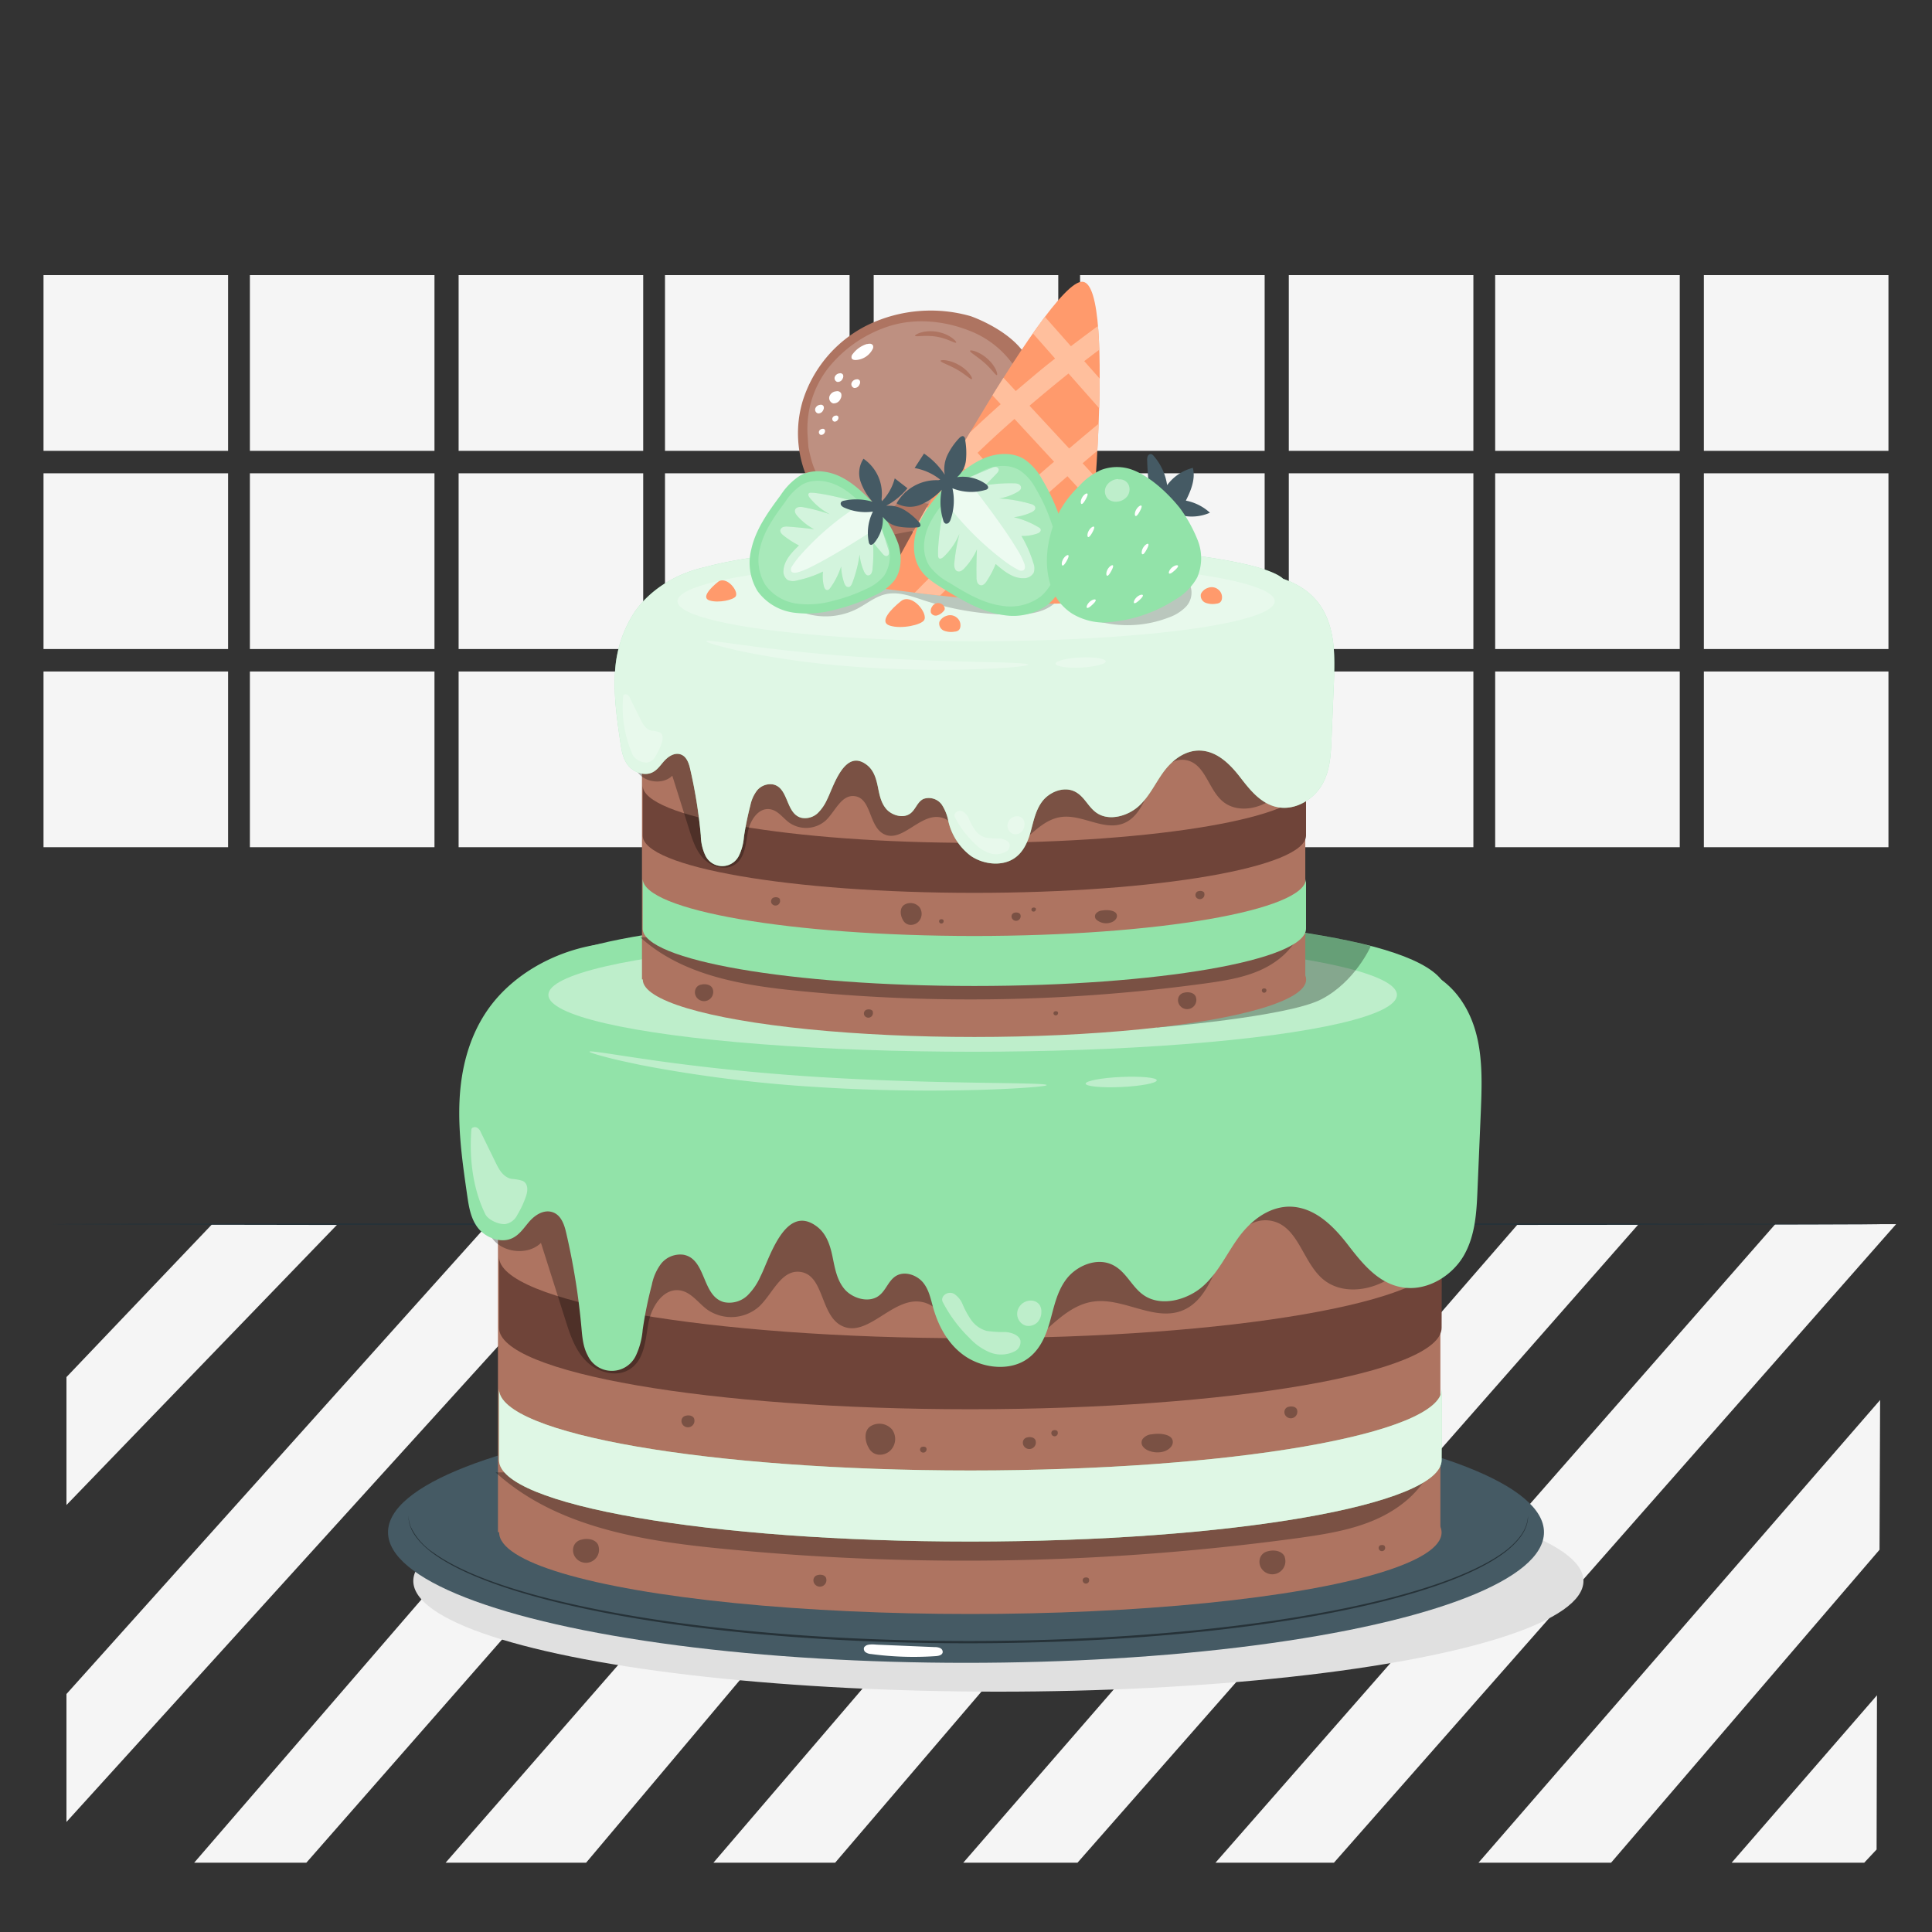 <svg xmlns="http://www.w3.org/2000/svg" viewBox="0 0 500 500"><rect x="0" y="0" width="500" height="500" fill="#333333" stroke="none"/><g id="freepik--background-complete--inject-6"><rect x="11.26" y="122.49" width="47.77" height="45.48" style="fill:#f5f5f5"></rect><rect x="11.26" y="173.78" width="47.77" height="45.48" style="fill:#f5f5f5"></rect><rect x="64.67" y="122.49" width="47.77" height="45.48" style="fill:#f5f5f5"></rect><rect x="64.67" y="173.78" width="47.77" height="45.48" style="fill:#f5f5f5"></rect><rect x="118.69" y="122.49" width="47.77" height="45.48" style="fill:#f5f5f5"></rect><rect x="118.69" y="173.78" width="47.77" height="45.48" style="fill:#f5f5f5"></rect><rect x="172.1" y="122.49" width="47.77" height="45.48" style="fill:#f5f5f5"></rect><rect x="172.1" y="173.78" width="47.77" height="45.48" style="fill:#f5f5f5"></rect><rect x="226.11" y="122.49" width="47.77" height="45.48" style="fill:#f5f5f5"></rect><rect x="226.11" y="173.78" width="47.77" height="45.48" style="fill:#f5f5f5"></rect><rect x="279.52" y="122.49" width="47.77" height="45.48" style="fill:#f5f5f5"></rect><rect x="279.52" y="173.78" width="47.77" height="45.48" style="fill:#f5f5f5"></rect><rect x="333.54" y="122.49" width="47.77" height="45.48" style="fill:#f5f5f5"></rect><rect x="333.54" y="173.78" width="47.77" height="45.48" style="fill:#f5f5f5"></rect><rect x="386.95" y="122.49" width="47.77" height="45.48" style="fill:#f5f5f5"></rect><rect x="386.95" y="173.78" width="47.77" height="45.48" style="fill:#f5f5f5"></rect><rect x="440.96" y="122.49" width="47.77" height="45.48" style="fill:#f5f5f5"></rect><rect x="11.26" y="71.2" width="47.77" height="45.48" style="fill:#f5f5f5"></rect><rect x="64.67" y="71.2" width="47.77" height="45.48" style="fill:#f5f5f5"></rect><rect x="118.69" y="71.2" width="47.77" height="45.48" style="fill:#f5f5f5"></rect><rect x="172.1" y="71.2" width="47.77" height="45.48" style="fill:#f5f5f5"></rect><rect x="226.11" y="71.2" width="47.77" height="45.48" style="fill:#f5f5f5"></rect><rect x="279.52" y="71.2" width="47.77" height="45.48" style="fill:#f5f5f5"></rect><rect x="333.54" y="71.2" width="47.77" height="45.48" style="fill:#f5f5f5"></rect><rect x="386.95" y="71.2" width="47.77" height="45.48" style="fill:#f5f5f5"></rect><rect x="440.96" y="71.2" width="47.77" height="45.48" style="fill:#f5f5f5"></rect><rect x="440.96" y="173.78" width="47.77" height="45.48" style="fill:#f5f5f5"></rect><polygon points="17.2 356.39 54.91 316.81 87.38 316.81 17.2 389.5 17.2 356.39" style="fill:#f5f5f5"></polygon><polygon points="17.2 438.41 126.29 316.81 157.56 316.81 17.2 471.52 17.2 438.41" style="fill:#f5f5f5"></polygon><polygon points="50.25 482.07 192.92 316.81 224.19 316.81 79.28 482.07 50.25 482.07" style="fill:#f5f5f5"></polygon><polygon points="115.32 482.07 259.55 316.81 290.82 316.81 151.68 482.07 115.32 482.07" style="fill:#f5f5f5"></polygon><polygon points="184.63 482.07 326.18 316.81 357.45 316.81 216.13 482.07 184.63 482.07" style="fill:#f5f5f5"></polygon><polygon points="249.29 482.07 392.81 316.81 424.08 316.81 278.85 482.07 249.29 482.07" style="fill:#f5f5f5"></polygon><polygon points="314.56 482.07 459.44 316.81 490.71 316.81 345.22 482.07 314.56 482.07" style="fill:#f5f5f5"></polygon><polygon points="382.63 482.07 416.94 482.07 486.42 401.07 486.57 362.32 382.63 482.07" style="fill:#f5f5f5"></polygon><polygon points="485.76 438.74 448.15 482.07 482.46 482.07 485.66 478.65 485.76 438.74" style="fill:#f5f5f5"></polygon><ellipse cx="258.38" cy="409.15" rx="151.42" ry="28.65" style="fill:#e0e0e0"></ellipse></g><g id="freepik--Table--inject-6"><path d="M486.76,316.81c0,.14-106,.26-236.75.26S13.24,317,13.24,316.81s106-.26,236.77-.26S486.76,316.67,486.76,316.81Z" style="fill:#263238"></path></g><g id="freepik--Cake--inject-6"><ellipse cx="250" cy="396.54" rx="149.58" ry="33.8" style="fill:#455a64"></ellipse><path d="M105.7,392.26a8.73,8.73,0,0,0,.67,3,16.54,16.54,0,0,0,5.85,6.6c6.32,4.56,17,8.67,30.44,12,27,6.75,65.46,10.81,107.9,10.83s80.92-4.08,107.91-10.83c13.47-3.37,24.13-7.47,30.45-12,3.15-2.25,5.09-4.69,5.84-6.59a8.94,8.94,0,0,0,.68-3s0,.27,0,.8a8.54,8.54,0,0,1-.56,2.26c-.73,1.94-2.67,4.42-5.83,6.72-6.32,4.64-17,8.81-30.47,12.23-27,6.85-65.52,11-108,11s-81-4.14-108-11c-13.48-3.42-24.15-7.58-30.47-12.23-3.16-2.3-5.09-4.78-5.82-6.72a7.81,7.81,0,0,1-.56-2.26C105.69,392.53,105.7,392.26,105.7,392.26Z" style="fill:#263238"></path><rect x="128.87" y="266.13" width="243.9" height="130.4" style="fill:#ae7461"></rect><path d="M373.09,343.62c0,11.65-54.6,21.09-122,21.09s-121.95-9.44-121.95-21.09V325.23c0,11.65,54.6,21.1,122,21.1s122-9.45,122-21.1Z" style="fill:#6f4439"></path><ellipse cx="251.13" cy="396.61" rx="121.95" ry="21.09" style="fill:#ae7461"></ellipse><g style="opacity:0.3"><path d="M371.46,306.17c-1.31,7.57-2.8,15.54-7.94,21.42s-15.24,8.51-21.21,3.4c-5.21-4.46-6.3-13.52-13.11-15-5.86-1.3-10.76,4.36-13.19,9.65s-4.66,11.54-10.28,13.62c-7.22,2.66-15.06-3.47-22.73-2.42-5.78.79-10,5.41-14.35,9.15s-10.55,7-15.79,4.51c-6.27-3-7.78-12.72-14.71-13.62-7.36-1-13.74,9.52-20.33,6.23-5.6-2.79-4.51-13.21-10.77-13.95-4.92-.58-7.07,5.67-10.62,9a10.91,10.91,0,0,1-13.33.81c-2.35-1.7-4.11-4.46-7-5-4.48-.77-7.56,4.3-8.32,8.61s-1,9.42-4.86,11.81c-3.48,2.18-8.4.73-11.26-2.17s-4.15-6.87-5.35-10.69L140,321.66c-3.63,3.58-10.88,2.44-13.14-2.05l1.69-18.72Z"></path></g><path d="M378.6,259.54c-5.37-8.38-15.31-13.25-44.5-15.65l-171.1,0c-14.67-.42-29.34,6.59-36.92,17.65-4.8,7-6.8,15.27-7.16,23.45s.83,16.32,2,24.44c.43,2.92.91,6,2.81,8.4s5.71,4,8.71,2.67c2-.88,3.16-2.76,4.53-4.34s3.48-3.05,5.67-2.55c2.4.55,3.33,3.06,3.83,5.2a179.16,179.16,0,0,1,4,24.72c.22,2.46.41,5,1.61,7.22a6.88,6.88,0,0,0,12.48.09,19.45,19.45,0,0,0,1.77-6.73,105.75,105.75,0,0,1,2.37-11.64,13.3,13.3,0,0,1,2.42-5.46,6.35,6.35,0,0,1,5.79-2.28c5.95,1.13,4.66,10.74,10.49,12.27a6.83,6.83,0,0,0,6-1.69,16,16,0,0,0,3.42-5c2.23-4.3,6.38-19.19,14.66-12.83,2.51,1.93,3.41,5,4,7.86s1.09,5.92,3.07,8.27,6.07,3.64,8.71,1.86c2.15-1.45,2.66-4.39,5.07-5.49,2.25-1,5.14.16,6.61,2s1.91,4.12,2.52,6.29c1.33,4.79,3.79,9.55,8.17,12.61s11,4,15.63,1.2c3.68-2.23,5.37-6.22,6.44-10S273.5,334.27,276,331s7.45-5.52,11.49-3.85,5.31,6.08,8.87,8.28c4.58,2.81,11.2.85,15.09-2.67s6-8.25,9-12.4,7.59-8,13.17-8.08c6.55,0,11.49,5.05,15.17,9.81s7.85,10.12,14.3,11.11,12.86-3.17,15.8-8.36,3.25-11.18,3.49-17l.87-20.54C383.63,277.85,383.89,267.81,378.6,259.54Z" style="fill:#92E3A9"></path><path d="M373.76,254.67c4.29,8-58.21,11.79-120.19,11.79s-112.23-6.74-112.23-15,50.25-15,112.23-15S367.16,242.34,373.76,254.67Z" style="fill:#92E3A9"></path><g style="opacity:0.3"><path d="M128.27,381.06c15.56,14.13,37.78,17.73,58.7,19.75A638.13,638.13,0,0,0,336.3,398c6.63-.93,13.33-2,19.48-4.65s11.77-7.09,14.53-13.19Z"></path></g><path d="M373.09,377.85c0,11.65-54.6,21.1-122,21.1s-121.95-9.45-121.95-21.1V359.47c0,11.65,54.6,21.09,122,21.09s122-9.44,122-21.09Z" style="fill:#92E3A9"></path><path d="M373.09,377.85c0,11.65-54.6,21.1-122,21.1s-121.95-9.45-121.95-21.1V359.47c0,11.65,54.6,21.09,122,21.09s122-9.44,122-21.09Z" style="fill:#fff;opacity:0.7"></path><g style="opacity:0.3"><path d="M154.87,400c-.55-1.6-2.73-2-4.36-1.54a2.69,2.69,0,0,0-2,1.6,3.18,3.18,0,0,0,.14,2.58,3.38,3.38,0,0,0,6.2-2.64Z"></path></g><g style="opacity:0.3"><path d="M332.52,403c-.55-1.6-2.73-2-4.36-1.54a2.67,2.67,0,0,0-2,1.6,3.12,3.12,0,0,0,.13,2.57,3.38,3.38,0,0,0,6.2-2.63Z"></path></g><g style="opacity:0.3"><path d="M303.32,372.39c-.66-1.24-3.28-1.54-5.25-1.19a3.23,3.23,0,0,0-2.38,1.25,1.68,1.68,0,0,0,.17,2c.92,1.18,3.34,1.75,5.21,1.23S304,373.64,303.32,372.39Z"></path></g><g style="opacity:0.3"><path d="M225.26,369.13c-1.72,1.16-1.48,3.8-.44,5.56a3.2,3.2,0,0,0,2.52,1.78,3.93,3.93,0,0,0,3-1,4.18,4.18,0,0,0,.51-5.54A4.35,4.35,0,0,0,225.26,369.13Z"></path></g><g style="opacity:0.3"><path d="M335.69,364.85c-.27-.8-1.36-1-2.18-.77a1.31,1.31,0,0,0-1,.8,1.55,1.55,0,0,0,.06,1.28,1.69,1.69,0,0,0,3.1-1.31Z"></path></g><g style="opacity:0.3"><path d="M268,372.78c-.27-.8-1.36-1-2.18-.77a1.33,1.33,0,0,0-1,.8,1.57,1.57,0,0,0,.07,1.29,1.69,1.69,0,0,0,3.1-1.32Z"></path></g><g style="opacity:0.3"><path d="M213.8,408.4c-.28-.8-1.37-1-2.18-.77a1.33,1.33,0,0,0-1,.8,1.54,1.54,0,0,0,.07,1.29,1.69,1.69,0,0,0,3.1-1.32Z"></path></g><g style="opacity:0.3"><path d="M179.65,367.16c-.27-.79-1.36-1-2.18-.76a1.33,1.33,0,0,0-1,.8,1.55,1.55,0,0,0,.07,1.28,1.69,1.69,0,0,0,3.1-1.32Z"></path></g><g style="opacity:0.3"><path d="M273.73,370.54c-.14-.4-.68-.5-1.09-.39a.67.67,0,0,0-.49.4.78.78,0,0,0,0,.65.84.84,0,0,0,1.55-.66Z"></path></g><g style="opacity:0.3"><path d="M239.76,374.82c-.13-.4-.68-.49-1.09-.38a.64.64,0,0,0-.49.4.79.79,0,0,0,0,.64.88.88,0,0,0,1.09.39A.86.86,0,0,0,239.76,374.82Z"></path></g><g style="opacity:0.3"><path d="M358.44,400.27c-.14-.4-.68-.49-1.09-.38a.63.63,0,0,0-.49.4.76.76,0,0,0,0,.64.84.84,0,0,0,1.55-.66Z"></path></g><g style="opacity:0.3"><path d="M281.84,408.66c-.14-.4-.68-.49-1.09-.38a.67.67,0,0,0-.49.4.75.75,0,0,0,0,.64.84.84,0,0,0,1.55-.66Z"></path></g><g style="opacity:0.4"><ellipse cx="251.72" cy="257.47" rx="109.8" ry="14.72" style="fill:#fff"></ellipse><path d="M270.88,280.82c0,.18-1.66.39-4.66.62s-7.36.46-12.75.62c-10.77.3-25.67.32-42.1-.74a354.57,354.57,0,0,1-41.84-5l-3.78-.71-3.36-.72c-2.09-.45-3.89-.86-5.35-1.26-2.92-.76-4.51-1.27-4.47-1.45.08-.38,6.63.83,17.25,2.33s25.36,3.18,41.71,4.2,31.18,1.33,41.93,1.5S270.86,280.44,270.88,280.82Z" style="fill:#fff"></path><path d="M299.37,279.58c0,.72-4.06,1.5-9.14,1.74s-9.24-.16-9.27-.87,4.06-1.5,9.15-1.73S299.34,278.87,299.37,279.58Z" style="fill:#fff"></path><path d="M122,292.25c-.59,7.23.3,15.29,3.61,22,.69,1.39,3.25,2.62,5.07,2.55a4.23,4.23,0,0,0,3.21-2.41,24.46,24.46,0,0,0,2.26-4.88c.46-1.38.59-3.18-.9-3.91a12.83,12.83,0,0,0-2.9-.51c-2.06-.45-3.13-2.29-3.93-3.92q-2-4.08-4-8.17a2.28,2.28,0,0,0-1-1.19c-.51-.25-1.34-.06-1.41.43" style="fill:#fff"></path><path d="M264.06,346.84c-.4-1.31-2.2-2-3.82-2.11a30.33,30.33,0,0,1-4.88-.29,7.34,7.34,0,0,1-4-2.8,22.5,22.5,0,0,1-2.22-4.05A5.93,5.93,0,0,0,247,334.9l0,0c-1.65-1-3.79.57-3,2.1a36.45,36.45,0,0,0,6.94,9.31,15.15,15.15,0,0,0,5.17,3.65,7.78,7.78,0,0,0,6.53-.26A2.66,2.66,0,0,0,264.06,346.84Z" style="fill:#fff"></path><path d="M269,337.65a2.72,2.72,0,0,0-2.13-1.06,3.54,3.54,0,0,0-3.23,1.88,3.2,3.2,0,0,0,.17,3.37,3,3,0,0,0,1.69,1.24,3.25,3.25,0,0,0,3-.89,3.78,3.78,0,0,0,1-2.62A3.13,3.13,0,0,0,269,337.65Z" style="fill:#fff"></path></g><path d="M299.37,265.93s33.72-2.75,42.53-7.28,12.85-13.76,12.85-13.76-7.69-2.38-21.61-4C327.54,240.26,299.37,265.93,299.37,265.93Z" style="opacity:0.3"></path><rect x="166.14" y="161.69" width="171.67" height="91.78" style="fill:#ae7461"></rect><path d="M338,216.22c0,8.2-38.43,14.85-85.84,14.85s-85.83-6.65-85.83-14.85V203.29c0,8.19,38.43,14.84,85.83,14.84S338,211.48,338,203.29Z" style="fill:#6f4439"></path><ellipse cx="252.19" cy="253.52" rx="85.84" ry="14.85" style="fill:#ae7461"></ellipse><g style="opacity:0.3"><path d="M336.89,189.87c-.93,5.33-2,10.94-5.6,15.08s-10.72,6-14.92,2.39c-3.67-3.14-4.44-9.52-9.23-10.58-4.12-.91-7.58,3.08-9.28,6.79s-3.29,8.13-7.24,9.59c-5.08,1.88-10.6-2.44-16-1.7-4.07.56-7.05,3.81-10.11,6.44s-7.42,4.92-11.11,3.17c-4.42-2.09-5.48-9-10.36-9.58-5.17-.67-9.67,6.7-14.3,4.39-3.94-2-3.18-9.3-7.58-9.82-3.47-.41-5,4-7.48,6.32a7.68,7.68,0,0,1-9.38.58c-1.66-1.2-2.9-3.15-4.94-3.5-3.15-.54-5.32,3-5.85,6.06s-.74,6.63-3.42,8.31c-2.45,1.54-5.92.52-7.93-1.52s-2.92-4.84-3.77-7.53q-2.19-7-4.4-14c-2.55,2.52-7.66,1.72-9.25-1.44l1.19-13.18Z"></path></g><path d="M341.91,157.05c-2-3-4.76-5.43-9.84-7.26-5.55-5.12-38.42-9.06-78.16-9.06-31.41,0-58.54,2.46-71.27,6-7.57,1.61-14.44,5.86-18.46,11.74a31.37,31.37,0,0,0-5.05,16.5c-.25,5.75.59,11.49,1.43,17.2.3,2.06.64,4.2,2,5.91s4,2.8,6.13,1.88c1.42-.62,2.23-1.94,3.19-3s2.45-2.15,4-1.8c1.69.39,2.34,2.16,2.69,3.66a127.09,127.09,0,0,1,2.8,17.4,12.71,12.71,0,0,0,1.13,5.08,4.83,4.83,0,0,0,8.78.06,13.42,13.42,0,0,0,1.24-4.73,79.23,79.23,0,0,1,1.67-8.19,9.5,9.5,0,0,1,1.71-3.84A4.45,4.45,0,0,1,200,203c4.18.79,3.27,7.56,7.38,8.64a4.81,4.81,0,0,0,4.23-1.19,11.37,11.37,0,0,0,2.41-3.49c1.57-3,4.49-13.51,10.32-9,1.77,1.35,2.4,3.5,2.82,5.53s.77,4.16,2.16,5.82,4.27,2.56,6.13,1.31c1.52-1,1.88-3.09,3.57-3.87a4.17,4.17,0,0,1,4.66,1.41,11.86,11.86,0,0,1,1.77,4.43,15.61,15.61,0,0,0,5.75,8.88c3.09,2.15,7.75,2.81,11,.84,2.59-1.57,3.78-4.38,4.53-7.07s1.26-5.52,3-7.83,5.24-3.88,8.09-2.71,3.73,4.29,6.24,5.83c3.22,2,7.88.6,10.62-1.88s4.22-5.8,6.33-8.73,5.34-5.65,9.27-5.68c4.61,0,8.08,3.55,10.67,6.9s5.53,7.13,10.07,7.82,9-2.23,11.12-5.88,2.29-7.87,2.46-11.95q.3-7.23.61-14.46C345.45,169.93,345.63,162.87,341.91,157.05Z" style="fill:#92E3A9"></path><path d="M341.91,157.05c-2-3-4.76-5.43-9.84-7.26-5.55-5.12-38.42-9.06-78.16-9.06-31.41,0-58.54,2.46-71.27,6-7.57,1.61-14.44,5.86-18.46,11.74a31.37,31.37,0,0,0-5.05,16.5c-.25,5.75.59,11.49,1.43,17.2.3,2.06.64,4.2,2,5.91s4,2.8,6.13,1.88c1.42-.62,2.23-1.94,3.19-3s2.45-2.15,4-1.8c1.69.39,2.34,2.16,2.69,3.66a127.09,127.09,0,0,1,2.8,17.4,12.71,12.71,0,0,0,1.13,5.08,4.83,4.83,0,0,0,8.78.06,13.42,13.42,0,0,0,1.24-4.73,79.23,79.23,0,0,1,1.67-8.19,9.5,9.5,0,0,1,1.71-3.84A4.45,4.45,0,0,1,200,203c4.18.79,3.27,7.56,7.38,8.64a4.81,4.81,0,0,0,4.23-1.19,11.37,11.37,0,0,0,2.41-3.49c1.57-3,4.49-13.51,10.32-9,1.77,1.35,2.4,3.5,2.82,5.53s.77,4.16,2.16,5.82,4.27,2.56,6.13,1.31c1.52-1,1.88-3.09,3.57-3.87a4.17,4.17,0,0,1,4.66,1.41,11.86,11.86,0,0,1,1.77,4.43,15.61,15.61,0,0,0,5.75,8.88c3.09,2.15,7.75,2.81,11,.84,2.59-1.57,3.78-4.38,4.53-7.07s1.26-5.52,3-7.83,5.24-3.88,8.09-2.71,3.73,4.29,6.24,5.83c3.22,2,7.88.6,10.62-1.88s4.22-5.8,6.33-8.73,5.34-5.65,9.27-5.68c4.61,0,8.08,3.55,10.67,6.9s5.53,7.13,10.07,7.82,9-2.23,11.12-5.88,2.29-7.87,2.46-11.95q.3-7.23.61-14.46C345.45,169.93,345.63,162.87,341.91,157.05Z" style="fill:#fff;opacity:0.7"></path><g style="opacity:0.3"><path d="M165.72,242.58c10.95,9.94,26.59,12.48,41.31,13.9a448.53,448.53,0,0,0,105.11-2c4.67-.65,9.38-1.4,13.71-3.26s8.28-5,10.23-9.29Z"></path></g><path d="M338,240.32c0,8.2-38.43,14.85-85.84,14.85s-85.83-6.65-85.83-14.85V227.38c0,8.2,38.43,14.85,85.83,14.85S338,235.58,338,227.38Z" style="fill:#92E3A9"></path><g style="opacity:0.3"><path d="M184.44,255.92c-.39-1.13-1.92-1.39-3.07-1.08A1.85,1.85,0,0,0,180,256a2.2,2.2,0,0,0,.09,1.81,2.38,2.38,0,0,0,4.37-1.85Z"></path></g><g style="opacity:0.3"><path d="M309.48,258c-.39-1.12-1.92-1.39-3.07-1.08a1.88,1.88,0,0,0-1.39,1.13,2.2,2.2,0,0,0,.09,1.81,2.38,2.38,0,0,0,4.37-1.86Z"></path></g><g style="opacity:0.3"><path d="M288.93,236.48c-.47-.88-2.31-1.09-3.7-.84a2.26,2.26,0,0,0-1.67.88,1.18,1.18,0,0,0,.11,1.41,3.81,3.81,0,0,0,3.67.86C288.66,238.43,289.4,237.36,288.93,236.48Z"></path></g><g style="opacity:0.3"><path d="M234,234.18c-1.22.82-1.05,2.68-.32,3.91a2.26,2.26,0,0,0,1.78,1.26,2.76,2.76,0,0,0,2.12-.7,2.94,2.94,0,0,0,.36-3.9A3.06,3.06,0,0,0,234,234.18Z"></path></g><g style="opacity:0.3"><path d="M311.71,231.17c-.19-.57-1-.7-1.53-.54a.93.93,0,0,0-.7.56,1.09,1.09,0,0,0,0,.9,1.19,1.19,0,0,0,2.18-.92Z"></path></g><g style="opacity:0.3"><path d="M264.09,236.75c-.19-.56-1-.69-1.53-.54a1,1,0,0,0-.7.56,1.15,1.15,0,0,0,.05.91,1.19,1.19,0,0,0,2.18-.93Z"></path></g><g style="opacity:0.3"><path d="M225.91,261.82c-.19-.56-1-.69-1.53-.54a1,1,0,0,0-.7.56,1.11,1.11,0,0,0,0,.91,1.19,1.19,0,0,0,2.18-.93Z"></path></g><g style="opacity:0.3"><path d="M201.88,232.8c-.19-.56-1-.7-1.53-.54a.93.93,0,0,0-.7.56,1.11,1.11,0,0,0,0,.91,1.19,1.19,0,0,0,2.18-.93Z"></path></g><g style="opacity:0.3"><path d="M268.1,235.17c-.1-.28-.48-.34-.77-.27a.5.5,0,0,0-.35.28.57.57,0,0,0,0,.46.6.6,0,0,0,1.09-.47Z"></path></g><g style="opacity:0.3"><path d="M244.19,238.19c-.1-.28-.48-.35-.77-.27a.46.46,0,0,0-.34.28.55.55,0,0,0,0,.45.59.59,0,0,0,1.09-.46Z"></path></g><g style="opacity:0.3"><path d="M327.72,256.1c-.1-.28-.48-.35-.77-.27a.46.46,0,0,0-.34.28.54.54,0,0,0,0,.45.59.59,0,0,0,1.09-.46Z"></path></g><g style="opacity:0.3"><path d="M273.81,262c-.1-.28-.48-.35-.77-.27a.47.47,0,0,0-.35.28.55.55,0,0,0,0,.45.61.61,0,0,0,.76.28A.62.62,0,0,0,273.81,262Z"></path></g><g style="opacity:0.4"><ellipse cx="252.61" cy="155.59" rx="77.28" ry="10.36" style="fill:#fff;opacity:0.7"></ellipse><path d="M266.09,172c0,.35-4.66.86-12.25,1.15s-18.09.34-29.66-.41a233.54,233.54,0,0,1-29.47-3.62c-7.46-1.46-12-2.86-11.89-3.19s4.7.38,12.19,1.37,17.84,2.12,29.34,2.84,21.92,1,29.48,1.17S266.08,171.65,266.09,172Z" style="fill:#fff;opacity:0.7"></path><path d="M286.15,171.16c0,.71-2.84,1.43-6.42,1.6s-6.51-.28-6.54-1,2.84-1.43,6.42-1.6S286.11,170.44,286.15,171.16Z" style="fill:#fff;opacity:0.7"></path><path d="M161.3,180.07a30.25,30.25,0,0,0,2.54,15.49,4.37,4.37,0,0,0,3.57,1.79,3,3,0,0,0,2.26-1.69,17.15,17.15,0,0,0,1.59-3.43c.32-1,.42-2.24-.63-2.76a9.56,9.56,0,0,0-2-.36c-1.45-.32-2.2-1.6-2.77-2.75L163,180.61a1.6,1.6,0,0,0-.7-.84c-.37-.18-1-.05-1,.3" style="fill:#fff;opacity:0.7"></path><path d="M261.29,218.49c-.28-.92-1.54-1.39-2.69-1.48a21.65,21.65,0,0,1-3.43-.21,5.18,5.18,0,0,1-2.85-2,16.58,16.58,0,0,1-1.56-2.86,4.11,4.11,0,0,0-1.5-1.89h0c-1.16-.68-2.67.39-2.12,1.47a25.46,25.46,0,0,0,4.88,6.56,10.56,10.56,0,0,0,3.64,2.56,5.47,5.47,0,0,0,4.6-.18A1.87,1.87,0,0,0,261.29,218.49Z" style="fill:#fff;opacity:0.7"></path><path d="M264.79,212a1.92,1.92,0,0,0-1.5-.75A2.49,2.49,0,0,0,261,212.6a2.27,2.27,0,0,0,.12,2.37,2.08,2.08,0,0,0,1.19.87,2.27,2.27,0,0,0,2.12-.62,2.69,2.69,0,0,0,.7-1.85A2.22,2.22,0,0,0,264.79,212Z" style="fill:#fff;opacity:0.7"></path></g><path d="M264,90c-4.65-5.4-12.8-8.18-12.8-8.18A37.52,37.52,0,0,0,224.79,84a32.82,32.82,0,0,0-17.12,20,29.21,29.21,0,0,0,4.69,25.66c1.76,2.26,4,5.19,4.16,5.94.55,2,.71,5.94,2.64,6.67a3,3,0,0,0,3.12-1,8.61,8.61,0,0,0,1.55-3.08,33.34,33.34,0,0,1,1.15,5.56,17.37,17.37,0,0,0,1.77,5.73c.93,1.74,2.95,3.07,4.84,2.5a5,5,0,0,0,3.32-3c1.33-4.09,1.28-7.38,1.35-11.7a8.3,8.3,0,0,0,14.32-4.61c4.62,2.34,10.56.72,14.26-2.91s5.44-8.86,6-14C271.85,106.49,270.06,97.09,264,90Z" style="fill:#ae7461"></path><g style="opacity:0.2"><path d="M265.52,100.92a24.82,24.82,0,0,0-14.67-15.35c-6.81-2.68-14.56-3.34-21.47-.92A33.09,33.09,0,0,0,214.2,95.43a25.64,25.64,0,0,0-5.21,17l.22,3.3c.63,3,1.32,6.14,3.3,8.48s5.7,3.52,8.19,1.73c-.67,3.33,2.47,6.65,5.87,6.76s6.5-2.42,7.76-5.58c2.61,3.22,7.41,4.16,11.32,2.78a15.09,15.09,0,0,0,8.48-8.57c1.91,2.28,5.75,2,8.05.12s3.32-4.93,3.86-7.86A27,27,0,0,0,265.52,100.92Z" style="fill:#fff"></path></g><path d="M247.45,88.66c-.23.3-2.29-1.1-5.21-1.55s-5.3.14-5.42-.21c-.06-.15.49-.54,1.51-.84a8.14,8.14,0,0,1,1.83-.32,11.29,11.29,0,0,1,2.29.11,11.16,11.16,0,0,1,2.2.63,8.81,8.81,0,0,1,1.64.9C247.16,88,247.55,88.53,247.45,88.66Z" style="fill:#ae7461"></path><path d="M251.51,98.11c-.29.2-1.73-1.3-3.94-2.53s-4.2-1.84-4.15-2.2c0-.16.59-.24,1.49-.11a9.8,9.8,0,0,1,3.3,1.21,9.3,9.3,0,0,1,2.69,2.26C251.46,97.46,251.65,98,251.51,98.11Z" style="fill:#ae7461"></path><path d="M258,97.07c-.32.14-1.42-1.62-3.34-3.28s-3.74-2.65-3.61-3c.06-.16.63-.13,1.48.19a9.79,9.79,0,0,1,3,1.85,9.32,9.32,0,0,1,2.17,2.77C258.07,96.43,258.15,97,258,97.07Z" style="fill:#ae7461"></path><path d="M224.44,89a7.21,7.21,0,0,0-3.76,2.63,1.15,1.15,0,0,0-.27,1.1c.18.37.67.45,1.08.44a5.17,5.17,0,0,0,4.31-2.75,1.16,1.16,0,0,0,.13-1,.89.89,0,0,0-.71-.46,2.63,2.63,0,0,0-.88.11" style="fill:#fff"></path><path d="M218.18,97a.79.79,0,0,0-.91-.38h0a1.44,1.44,0,0,0-1.23.93,1,1,0,0,0,.65,1.29,1.34,1.34,0,0,0,1.38-.85A1.19,1.19,0,0,0,218.18,97Z" style="fill:#fff"></path><path d="M222.54,98.56a.81.81,0,0,0-.92-.38h0a1.46,1.46,0,0,0-1.23.92,1,1,0,0,0,.66,1.3,1.35,1.35,0,0,0,1.37-.85A1.2,1.2,0,0,0,222.54,98.56Z" style="fill:#fff"></path><path d="M213.15,105.15a.79.79,0,0,0-.91-.38h0a1.46,1.46,0,0,0-1.23.92,1,1,0,0,0,.66,1.29,1.33,1.33,0,0,0,1.37-.84A1.16,1.16,0,0,0,213.15,105.15Z" style="fill:#fff"></path><path d="M217.68,101.8a1.13,1.13,0,0,0-1.29-.53h0a2,2,0,0,0-1.73,1.3,1.46,1.46,0,0,0,.93,1.82,1.91,1.91,0,0,0,1.94-1.19A1.74,1.74,0,0,0,217.68,101.8Z" style="fill:#fff"></path><path d="M216.94,107.82a.58.58,0,0,0-.65-.26h0a1,1,0,0,0-.87.65.74.74,0,0,0,.47.91,1,1,0,0,0,1-.6A.9.9,0,0,0,216.94,107.82Z" style="fill:#fff"></path><path d="M213.47,111.25a.58.58,0,0,0-.65-.26h0a1,1,0,0,0-.86.65.72.72,0,0,0,.46.91,1,1,0,0,0,1-.59A.89.89,0,0,0,213.47,111.25Z" style="fill:#fff"></path><g style="opacity:0.2"><path d="M308.26,152.33c-.5-1.92-2.29-3.19-4-4.21A89,89,0,0,0,265.77,136a122.67,122.67,0,0,0-40.36,3.74,33.26,33.26,0,0,0-10.48,4.11c-3.14,2.1-5.7,5.35-6.12,9.1l-4.7,3.82a18,18,0,0,0,17.71.79c2.48-1.29,4.7-3.18,7.43-3.79,3.3-.73,6.67.56,9.88,1.61A74.36,74.36,0,0,0,262,159.09c4.15,0,8.74-.52,11.54-3.57a29.67,29.67,0,0,0,29,4.26,11.48,11.48,0,0,0,4.33-2.71A5.31,5.31,0,0,0,308.26,152.33Z"></path></g><path d="M280.22,72.92c-9.05-1-51.93,79.38-51.93,79.38s51.5,7.07,52.43,2.25S289.27,73.89,280.22,72.92Z" style="fill:#ff9a6c"></path><path d="M258.52,139.33c-1.94,1.83-3.88,3.68-5.8,5.54l10.12,10.77,1.5-1.32q4-3.52,7.85-7.1l-9.89-11.4Z" style="fill:none"></path><path d="M260.54,110.14q-3.82,3.47-7.55,7l4.55,5.25,5.18,6q2.1-1.92,4.22-3.81c1.93-1.73,3.88-3.44,5.84-5.15l-10.24-11.08C261.88,109,261.2,109.54,260.54,110.14Z" style="fill:none"></path><path d="M284,116.66c.12-2.34.23-4.68.33-7q-3.84,3.18-7.63,6.41L266.44,105q5-4.26,10.09-8.34l3.42,3.87,4.51,5.11c.08-2.61.13-5.18.14-7.66l-4-4.52.65-.5,1.42-1.08c.6-.46,1.22-.91,1.83-1.36-.08-2.2-.19-4.26-.35-6.15-2.34,1.72-4.67,3.46-7,5.23l-6.73-7.61c-1,1.32-2,2.76-3.11,4.29l5.75,6.51q-2.58,2-5.11,4.13t-5.07,4.28l-3.18-3.44q-1.41,2.24-2.85,4.55l2.13,2.3c-2.68,2.38-5.31,4.8-7.92,7.26-3.37,5.68-6.66,11.39-9.65,16.64a2.32,2.32,0,0,0,.82-.55c2.3-2.41,4.63-4.77,7-7.11l9.63,11.11q-4.92,4.53-9.73,9.18L245,136.68l-5.12-5.46q-1.4,2.46-2.66,4.74l8.21,8.74q-4.38,4.29-8.68,8.68c2,.24,4.17.5,6.53.76,1.89-1.9,3.79-3.78,5.7-5.66l6.45,6.87c5.15.44,10.25.78,14.51.86,1.88-1.68,3.75-3.38,5.61-5.08l3.83,4.41c.77-.25,1.23-.57,1.31-1,.12-.59.33-2.25.6-4.69-.64-.75-1.29-1.49-1.93-2.23.81-.75,1.6-1.51,2.4-2.26.23-2.31.48-5,.73-7.84q-3.24,3.12-6.53,6.18l-9.88-11.39q5-4.57,10.18-9.06l4.58,5,2.21,2.4c.18-2.29.35-4.67.51-7.09l-3.38-3.67C281.46,118.79,282.73,117.72,284,116.66Zm-11.81,30.56q-3.9,3.57-7.85,7.1l-1.5,1.32-10.12-10.77c1.92-1.86,3.86-3.71,5.8-5.54l3.78-3.51Zm-5.25-22.62q-2.12,1.89-4.22,3.81l-5.18-6L253,117.19q3.72-3.59,7.55-7c.66-.6,1.34-1.18,2-1.77l10.24,11.08C270.82,121.16,268.87,122.87,266.94,124.6Z" style="fill:#ffbf9d"></path><path d="M274.42,134.3a53.25,53.25,0,0,0-4.71-10.23,14.81,14.81,0,0,0-4.67-5.26c-3-1.83-7-1.6-10.26-.25s-6.06,3.67-8.77,6l-1.78,1.7c-2.57,3-5.17,6.15-6.63,9.85s-1.57,8.16.68,11.43c1.44,2.09,3.66,3.48,5.82,4.8,4.89,3,10,6.08,15.65,6.85a15.16,15.16,0,0,0,11.47-2.74A14.89,14.89,0,0,0,276.29,146,29.07,29.07,0,0,0,274.42,134.3Z" style="fill:#92E3A9"></path><g style="opacity:0.2"><path d="M272.07,135.19a46.52,46.52,0,0,0-4.1-8.89,12.79,12.79,0,0,0-4.06-4.57c-2.64-1.6-6.06-1.39-8.91-.22a29.68,29.68,0,0,0-7.62,5.18l-1.55,1.48c-2.23,2.64-4.49,5.35-5.76,8.56s-1.37,7.09.59,9.93a16,16,0,0,0,5.06,4.18c4.24,2.61,8.65,5.28,13.59,5.94a13.15,13.15,0,0,0,10-2.38,12.92,12.92,0,0,0,4.41-9.06A25.58,25.58,0,0,0,272.07,135.19Z" style="fill:#fff"></path></g><path d="M268.51,136.3a22.13,22.13,0,0,0-6.11-2.44,15.85,15.85,0,0,0,4.43-1.22c.55-.24,1.17-.65,1.11-1.25s-.72-.87-1.28-1A37.28,37.28,0,0,0,258.6,129a13.79,13.79,0,0,0,4.66-1.64c.46-.26,1-.64,1-1.17a1.07,1.07,0,0,0-.67-.91,3,3,0,0,0-1.18-.2,39.81,39.81,0,0,0-7.4.51l2.9-3c.32-.33.67-.76.54-1.2a.9.9,0,0,0-.85-.56,2.73,2.73,0,0,0-1,.28l-9.34,3.93-2.08,3.11c-1.24,2.89-2.62,12.57-2.4,15.7a.92.92,0,0,0,.19.6c.32.33.87,0,1.21-.3a17.49,17.49,0,0,0,4.12-6,50.56,50.56,0,0,0-1.31,7.42c-.1.9,0,2.07.88,2.31.64.17,1.26-.32,1.72-.8a17.26,17.26,0,0,0,3.24-4.9q-.18,3.6-.11,7.21a3.62,3.62,0,0,0,.19,1.31,1.23,1.23,0,0,0,1,.79c.6,0,1.06-.51,1.39-1a25.65,25.65,0,0,0,2.38-4.52c2.08,1.81,4.44,3.73,7.2,3.67a2.92,2.92,0,0,0,2.63-1.38,3.62,3.62,0,0,0-.08-2.55,31.28,31.28,0,0,0-3.08-7,11.65,11.65,0,0,0,4-.59c.46-.16,1-.45,1-.94S268.86,136.51,268.51,136.3Z" style="fill:#92E3A9"></path><g style="opacity:0.6"><path d="M268.51,136.3a22.13,22.13,0,0,0-6.11-2.44,15.85,15.85,0,0,0,4.43-1.22c.55-.24,1.17-.65,1.11-1.25s-.72-.87-1.28-1A37.28,37.28,0,0,0,258.6,129a13.79,13.79,0,0,0,4.66-1.64c.46-.26,1-.64,1-1.17a1.07,1.07,0,0,0-.67-.91,3,3,0,0,0-1.18-.2,39.81,39.81,0,0,0-7.4.51l2.9-3c.32-.33.67-.76.54-1.2a.9.9,0,0,0-.85-.56,2.73,2.73,0,0,0-1,.28l-9.34,3.93-2.08,3.11c-1.24,2.89-2.62,12.57-2.4,15.7a.92.92,0,0,0,.19.6c.32.33.87,0,1.21-.3a17.49,17.49,0,0,0,4.12-6,50.56,50.56,0,0,0-1.31,7.42c-.1.9,0,2.07.88,2.31.64.17,1.26-.32,1.72-.8a17.26,17.26,0,0,0,3.24-4.9q-.18,3.6-.11,7.21a3.62,3.62,0,0,0,.19,1.31,1.23,1.23,0,0,0,1,.79c.6,0,1.06-.51,1.39-1a25.65,25.65,0,0,0,2.38-4.52c2.08,1.81,4.44,3.73,7.2,3.67a2.92,2.92,0,0,0,2.63-1.38,3.62,3.62,0,0,0-.08-2.55,31.28,31.28,0,0,0-3.08-7,11.65,11.65,0,0,0,4-.59c.46-.16,1-.45,1-.94S268.86,136.51,268.51,136.3Z" style="fill:#fff"></path></g><g style="opacity:0.6"><path d="M251.06,125.1c3.77,4.91,9,11.77,12.16,17.07a20.2,20.2,0,0,1,1.88,3.71c.2.59.28,1.4-.25,1.72a1.45,1.45,0,0,1-1.33-.14,22.33,22.33,0,0,1-2.81-1.7,76.1,76.1,0,0,1-15.87-15.68L246,125.8Z" style="fill:#fff"></path></g><path d="M242.82,124.28a11.83,11.83,0,0,0-10.79,6,7.27,7.27,0,0,0,6.36.28,16.15,16.15,0,0,0,5.33-3.81,16,16,0,0,0,.39,7.93,1.28,1.28,0,0,0,.51.79.86.86,0,0,0,.94-.21,2.26,2.26,0,0,0,.48-.89,14.57,14.57,0,0,0,.45-8,13.1,13.1,0,0,0,8.54.42,1,1,0,0,0,.64-.4c.22-.41-.18-.87-.56-1.14a10.31,10.31,0,0,0-7.42-1.76A6.71,6.71,0,0,0,250,119a19.58,19.58,0,0,0-.22-5.18c0-.35-.13-.76-.45-.91s-.81.17-1.1.49a17.14,17.14,0,0,0-3,4.31,8.48,8.48,0,0,0-.73,5.14,19.29,19.29,0,0,0-5.37-5.47l-2.43,3.75a14.75,14.75,0,0,1,6.64,3" style="fill:#455a64"></path><path d="M216.32,157.73a50.14,50.14,0,0,0,9.87-3.56,13.73,13.73,0,0,0,5.25-3.91c1.95-2.67,2-6.35,1.05-9.5a31.81,31.81,0,0,0-4.83-8.61l-1.44-1.79c-2.61-2.62-5.29-5.29-8.6-6.94s-7.45-2.11-10.66-.28a17.07,17.07,0,0,0-4.92,5c-3.18,4.29-6.44,8.75-7.6,14A14.09,14.09,0,0,0,196.07,153a13.84,13.84,0,0,0,9.26,5.54A27.26,27.26,0,0,0,216.32,157.73Z" style="fill:#92E3A9"></path><g style="opacity:0.2"><path d="M215.69,155.47a43,43,0,0,0,8.57-3.09,11.87,11.87,0,0,0,4.56-3.4,9.38,9.38,0,0,0,.92-8.25,27.83,27.83,0,0,0-4.2-7.49l-1.25-1.55c-2.27-2.28-4.6-4.6-7.48-6s-6.47-1.84-9.27-.24a14.88,14.88,0,0,0-4.27,4.35c-2.76,3.73-5.59,7.61-6.6,12.14a12.26,12.26,0,0,0,1.41,9.45,12.07,12.07,0,0,0,8,4.81A23.64,23.64,0,0,0,215.69,155.47Z" style="fill:#fff"></path></g><path d="M214.93,152.08a20.07,20.07,0,0,0,2.75-5.47,15.13,15.13,0,0,0,.78,4.21c.18.52.52,1.13,1.08,1.12s.86-.59,1.05-1.1a34.08,34.08,0,0,0,1.88-7.37,13.29,13.29,0,0,0,1.15,4.46c.2.44.52.94,1,1a1,1,0,0,0,.9-.55,2.7,2.7,0,0,0,.28-1.08,38,38,0,0,0,.12-6.91l2.5,2.93c.28.32.66.68,1.08.59a.83.83,0,0,0,.58-.74,2.41,2.41,0,0,0-.18-1q-1.44-4.49-2.9-9L224.29,131c-2.58-1.38-11.45-3.43-14.37-3.49a.85.85,0,0,0-.57.13c-.33.28-.09.81.18,1.15a16.26,16.26,0,0,0,5.24,4.3,48.55,48.55,0,0,0-6.79-1.81c-.82-.16-1.92-.15-2.21.64-.21.58.2,1.19.61,1.65a15.87,15.87,0,0,0,4.29,3.4c-2.22-.3-4.45-.52-6.68-.68a3.44,3.44,0,0,0-1.24.08,1.16,1.16,0,0,0-.81.86c-.08.55.39,1,.83,1.36a23.28,23.28,0,0,0,4,2.57c-1.85,1.79-3.81,3.83-4,6.39a2.7,2.7,0,0,0,1.07,2.55,3.4,3.4,0,0,0,2.38.13,28.93,28.93,0,0,0,6.77-2.3,10.63,10.63,0,0,0,.23,3.77c.11.44.34.95.79,1S214.71,152.39,214.93,152.08Z" style="fill:#92E3A9"></path><g style="opacity:0.6"><path d="M214.93,152.08a20.07,20.07,0,0,0,2.75-5.47,15.13,15.13,0,0,0,.78,4.21c.18.52.52,1.13,1.08,1.12s.86-.59,1.05-1.1a34.08,34.08,0,0,0,1.88-7.37,13.29,13.29,0,0,0,1.15,4.46c.2.44.52.94,1,1a1,1,0,0,0,.9-.55,2.7,2.7,0,0,0,.28-1.08,38,38,0,0,0,.12-6.91l2.5,2.93c.28.32.66.68,1.08.59a.83.83,0,0,0,.58-.74,2.41,2.41,0,0,0-.18-1q-1.44-4.49-2.9-9L224.29,131c-2.58-1.38-11.45-3.43-14.37-3.49a.85.85,0,0,0-.57.13c-.33.28-.09.81.18,1.15a16.26,16.26,0,0,0,5.24,4.3,48.55,48.55,0,0,0-6.79-1.81c-.82-.16-1.92-.15-2.21.64-.21.58.2,1.19.61,1.65a15.87,15.87,0,0,0,4.29,3.4c-2.22-.3-4.45-.52-6.68-.68a3.44,3.44,0,0,0-1.24.08,1.16,1.16,0,0,0-.81.86c-.08.55.39,1,.83,1.36a23.28,23.28,0,0,0,4,2.57c-1.85,1.79-3.81,3.83-4,6.39a2.7,2.7,0,0,0,1.07,2.55,3.4,3.4,0,0,0,2.38.13,28.93,28.93,0,0,0,6.77-2.3,10.63,10.63,0,0,0,.23,3.77c.11.44.34.95.79,1S214.71,152.39,214.93,152.08Z" style="fill:#fff"></path></g><g style="opacity:0.6"><path d="M226.72,136.79c-4.86,3.1-11.63,7.38-16.81,9.92a18.2,18.2,0,0,1-3.59,1.44c-.57.14-1.32.16-1.57-.37a1.34,1.34,0,0,1,.23-1.22,21.72,21.72,0,0,1,1.81-2.47,70.61,70.61,0,0,1,15.81-13.48l3.87,1.41Z" style="fill:#fff"></path></g><path d="M228.14,129.2a11,11,0,0,0-4.67-10.48,6.79,6.79,0,0,0-.77,5.88,15.32,15.32,0,0,0,3.11,5.25,14.8,14.8,0,0,0-7.39-.27,1.15,1.15,0,0,0-.77.41.8.8,0,0,0,.12.88,2.12,2.12,0,0,0,.79.53,13.62,13.62,0,0,0,7.35,1,12.2,12.2,0,0,0-1.07,7.9.94.94,0,0,0,.32.62c.36.24.82-.1,1.1-.43a9.56,9.56,0,0,0,2.22-6.74,6.32,6.32,0,0,0,4,2.52,18.49,18.49,0,0,0,4.82.21c.33,0,.72-.06.88-.35s-.09-.76-.36-1a16.16,16.16,0,0,0-3.76-3.15,7.93,7.93,0,0,0-4.72-1.08,17.93,17.93,0,0,0,5.51-4.55l-3.29-2.55a13.65,13.65,0,0,1-3.31,5.92" style="fill:#455a64"></path><path d="M306.9,129.56c1.33-2.64,2.54-5.61,1.81-8.48a11.91,11.91,0,0,0-6.66,4.48,14.66,14.66,0,0,0-3.52-7.61,1.26,1.26,0,0,0-.57-.43.87.87,0,0,0-.92.53,2.48,2.48,0,0,0-.15,1.12q.09,3.36.51,6.69l8.66,7.58a11.67,11.67,0,0,0,7.07-.75A12.87,12.87,0,0,0,306.9,129.56Z" style="fill:#455a64"></path><path d="M310,139.9a37.24,37.24,0,0,0-4.71-8.5c-4-4.94-9-9-13.32-10.16a11.6,11.6,0,0,0-6.92.35,16.5,16.5,0,0,0-5.75,4.18,26.85,26.85,0,0,0-6.51,9.57c-1.81,5.13-2.54,10.29-1.07,15.53a13.54,13.54,0,0,0,5.85,8,16.38,16.38,0,0,0,7.8,2.25,37.36,37.36,0,0,0,18.88-6,15.08,15.08,0,0,0,5.59-5.68A12.63,12.63,0,0,0,310,139.9Z" style="fill:#92E3A9"></path><path d="M281.64,139c-.29-.05-.32-.88.14-1.67s1.16-1.21,1.35-1-.07.8-.45,1.5S281.92,139,281.64,139Z" style="fill:#fff"></path><path d="M295.68,143.44c-.29,0-.32-.87.14-1.66s1.16-1.21,1.35-1-.07.8-.45,1.49S296,143.5,295.68,143.44Z" style="fill:#fff"></path><path d="M302.59,148.43c-.26-.14,0-.93.68-1.53s1.49-.76,1.6-.49-.33.73-.92,1.27S302.83,148.57,302.59,148.43Z" style="fill:#fff"></path><path d="M286.53,149c-.29-.05-.32-.88.13-1.67s1.17-1.21,1.36-1-.07.79-.45,1.49S286.81,149.07,286.53,149Z" style="fill:#fff"></path><path d="M275,146.37c-.29-.05-.32-.88.14-1.67s1.16-1.21,1.35-1-.07.8-.45,1.49S275.24,146.42,275,146.37Z" style="fill:#fff"></path><path d="M293.91,133.55c-.29-.05-.32-.88.14-1.67s1.16-1.21,1.35-1-.07.8-.45,1.5S294.19,133.6,293.91,133.55Z" style="fill:#fff"></path><path d="M293.53,156.09c-.26-.14,0-.93.65-1.54s1.48-.79,1.59-.52-.31.74-.89,1.28S293.78,156.22,293.53,156.09Z" style="fill:#fff"></path><path d="M281.32,157.31c-.26-.13,0-.93.65-1.54s1.47-.79,1.59-.52-.32.74-.89,1.28S281.57,157.45,281.32,157.31Z" style="fill:#fff"></path><path d="M279.91,130.43c-.28-.05-.31-.88.14-1.67s1.16-1.21,1.36-1-.07.8-.45,1.49S280.19,130.48,279.91,130.43Z" style="fill:#fff"></path><g style="opacity:0.4"><path d="M292.11,125.54a2.5,2.5,0,0,0-2.54-1.47l-.28-.09a3.73,3.73,0,0,0-3,1.84,2.8,2.8,0,0,0,.51,3.35,3.06,3.06,0,0,0,2.11.67,3.71,3.71,0,0,0,2.76-1.32A3,3,0,0,0,292.11,125.54Z" style="fill:#fff"></path></g><path d="M239.15,160.51c1.15-1.79-3.24-7.17-6-4.92-2.38,1.91-5.87,5.39-2.84,6.33S238.37,161.73,239.15,160.51Z" style="fill:#ff9a6c"></path><path d="M190.4,154.34c.87-1.36-2.46-5.45-4.59-3.74-1.81,1.45-4.46,4.1-2.15,4.81S189.8,155.26,190.4,154.34Z" style="fill:#ff9a6c"></path><path d="M247.57,159.8a2.66,2.66,0,0,0-2.64-.41,3.06,3.06,0,0,0-1.82,1.56,2,2,0,0,0,1.21,2.28,5.19,5.19,0,0,0,2.77.23,1.91,1.91,0,0,0,.91-.28,1.42,1.42,0,0,0,.54-1A2.5,2.5,0,0,0,247.57,159.8Z" style="fill:#ff9a6c"></path><path d="M315.26,152.55a2.66,2.66,0,0,0-2.64-.41,3.06,3.06,0,0,0-1.82,1.56A2,2,0,0,0,312,156a5.19,5.19,0,0,0,2.77.23,1.91,1.91,0,0,0,.91-.28,1.45,1.45,0,0,0,.55-1A2.53,2.53,0,0,0,315.26,152.55Z" style="fill:#ff9a6c"></path><path d="M242.82,156.08a1.79,1.79,0,0,0-1.58.89,2,2,0,0,0-.32,1.59,1.37,1.37,0,0,0,1.59.72,3.51,3.51,0,0,0,1.58-1,1.41,1.41,0,0,0,.38-.53,1,1,0,0,0-.12-.75A1.73,1.73,0,0,0,242.82,156.08Z" style="fill:#ff9a6c"></path><path d="M243.3,426.52a3.2,3.2,0,0,0-1.34-.25l-15.14-.64c-1.4-.13-2.49-.05-2.89.41-.5.25-.46,1-.06,1.45a2.72,2.72,0,0,0,1.56.57,82.68,82.68,0,0,0,16.79.54c.73-.05,1.64-.27,1.75-1A1.1,1.1,0,0,0,243.3,426.52Z" style="fill:#fff"></path></g></svg>

